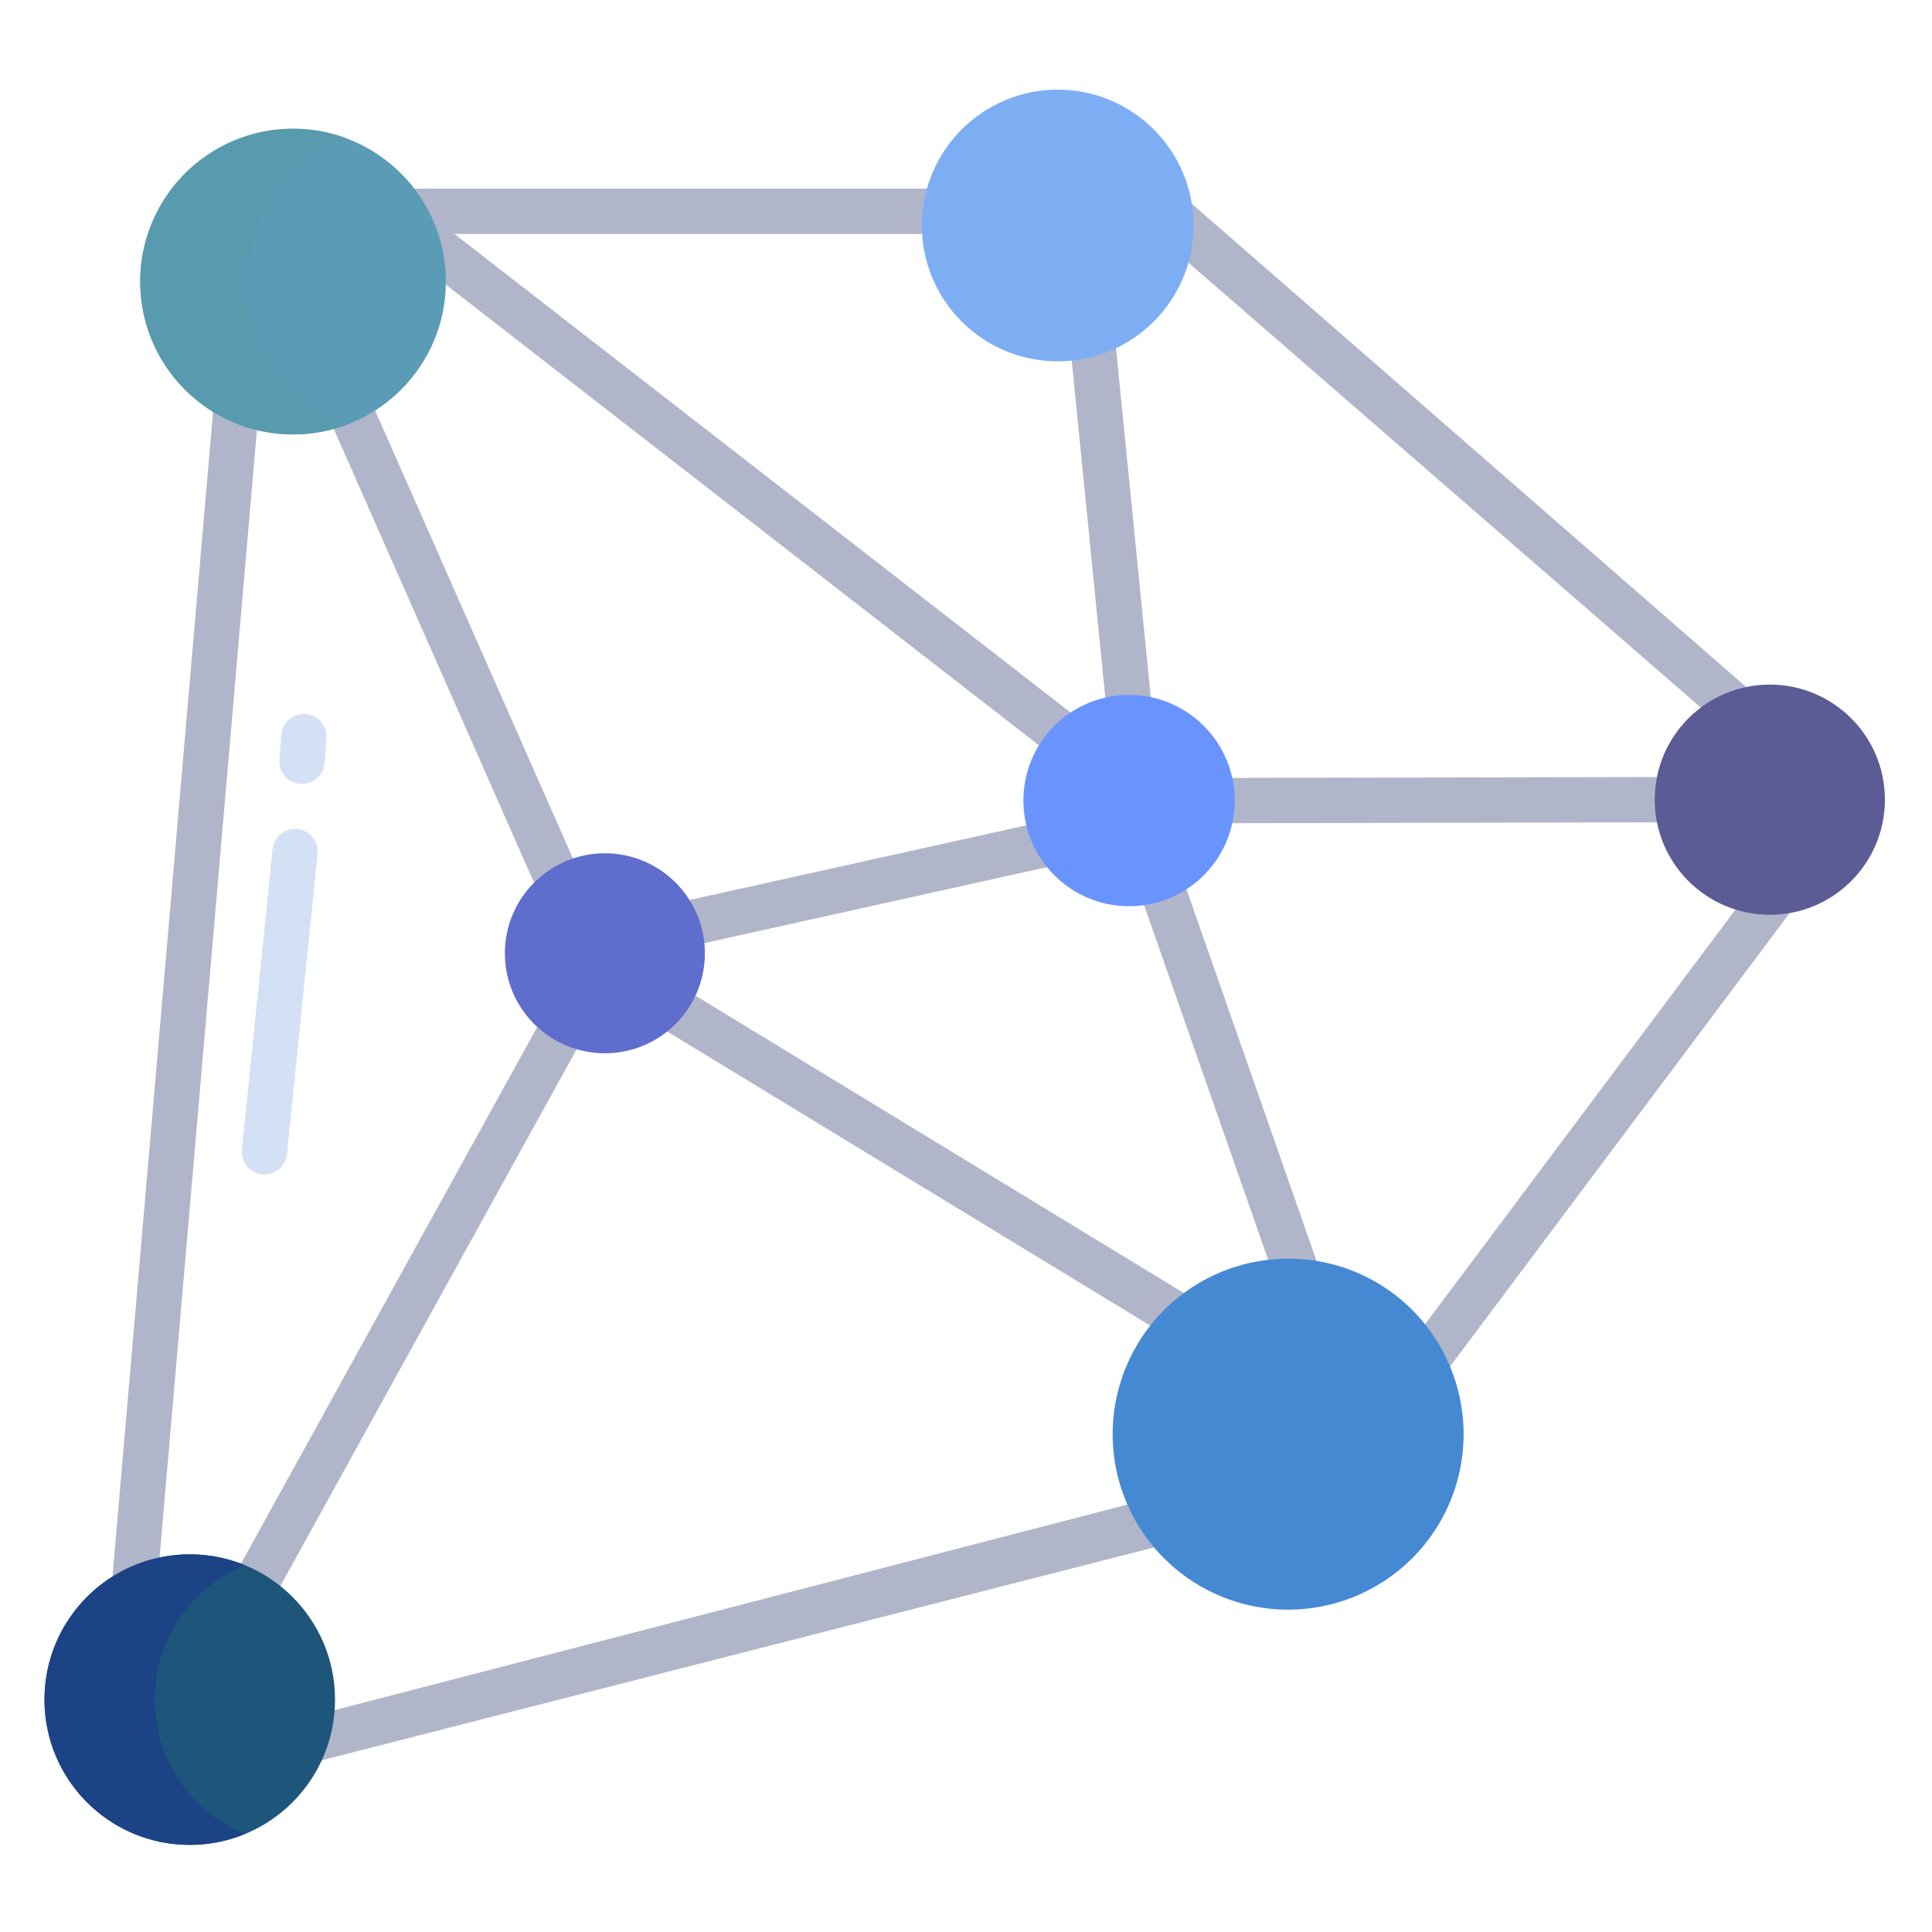 <svg xmlns="http://www.w3.org/2000/svg" xmlns:xlink="http://www.w3.org/1999/xlink" xmlns:svgjs="http://svgjs.com/svgjs" version="1.1" width="512" height="512" x="0" y="0" viewBox="0 0 512 512" style="enable-background:new 0 0 512 512" xml:space="preserve" class=""><g><path xmlns="http://www.w3.org/2000/svg" d="m108.94 55a36.323 36.323 0 0 1 4.04 8.81 36.991 36.991 0 1 1 -4.04-8.81z" fill="#5a9bb6" data-original="#a5e2fb" style="" class=""/><g xmlns="http://www.w3.org/2000/svg" fill="#b0b5ca"><path d="m19.992 343.014h174.107v12h-174.107z" transform="matrix(.483 -.875 .875 .483 -250.22 273.979)" fill="#b0b5ca" data-original="#b0b5ca" style="" class=""/><path d="m-106.867 257.865h312.152v12h-312.152z" transform="matrix(.086 -.996 .996 .086 -217.916 290.145)" fill="#b0b5ca" data-original="#b0b5ca" style="" class=""/><path d="m109.293 68.542 169.17 131.407 7.361-9.476-165.392-128.473h125.568l2-12h-141v12h7.375z" fill="#b0b5ca" data-original="#b0b5ca" style="" class=""/><path d="m239.005 228.421h12v158.657h-12z" transform="matrix(.52 -.854 .854 .52 -145.263 357.025)" fill="#b0b5ca" data-original="#b0b5ca" style="" class=""/><path d="m81.436 455.08 3.001 11.619 228.563-58.449-8.5-11z" fill="#b0b5ca" data-original="#b0b5ca" style="" class=""/><path d="m302.599 238.171 37.088 106 11.345-3.91-37.088-106z" fill="#b0b5ca" data-original="#b0b5ca" style="" class=""/><path d="m183.22 250.691 101.667-22.539-2.652-11.703-101.666 22.539z" fill="#b0b5ca" data-original="#b0b5ca" style="" class=""/><path d="m114.895 102.41h12v139.766h-12z" transform="matrix(.915 -.404 .404 .915 -59.312 63.546)" fill="#b0b5ca" data-original="#b0b5ca" style="" class=""/><path d="m464.218 235.307-90.561 120.981 9.607 7.191 93.986-125.479z" fill="#b0b5ca" data-original="#b0b5ca" style="" class=""/><path d="m288.395 90.634h12v97.709h-12z" transform="matrix(.995 -.099 .099 .995 -12.319 29.706)" fill="#b0b5ca" data-original="#b0b5ca" style="" class=""/><path d="m463.042 182.302-151.792-132.302-2.416 14.291 146.34 127.072z" fill="#b0b5ca" data-original="#b0b5ca" style="" class=""/><path d="m323.267 206.042h118.775v12h-118.775z" transform="matrix(1 -.002 .002 1 -.423 .765)" fill="#b0b5ca" data-original="#b0b5ca" style="" class=""/></g><path xmlns="http://www.w3.org/2000/svg" d="m80.041 207.755c-.155 0-.31 0-.466-.018a6 6 0 0 1 -5.523-6.442l.5-6.544a6 6 0 0 1 11.965.919l-.5 6.544a6 6 0 0 1 -5.976 5.541z" fill="#d4e1f4" data-original="#d4e1f4" style="" class=""/><path xmlns="http://www.w3.org/2000/svg" d="m70.092 311.238a6.094 6.094 0 0 1 -.616-.031 6 6 0 0 1 -5.361-6.578l8.113-79.574a6 6 0 0 1 11.939 1.216l-8.113 79.575a6 6 0 0 1 -5.962 5.392z" fill="#d4e1f4" data-original="#d4e1f4" style="" class=""/><path xmlns="http://www.w3.org/2000/svg" d="m382.211 357.839a46.5 46.5 0 1 1 -40.851-24.268 46.254 46.254 0 0 1 40.851 24.268z" fill="#4689d3" data-original="#4689d3" style="" class=""/><circle xmlns="http://www.w3.org/2000/svg" cx="77.659" cy="74.625" fill="#5a9bb6" r="40.5" data-original="#a5e2fb" style="" class=""/><circle xmlns="http://www.w3.org/2000/svg" cx="50.286" cy="450.416" fill="#1e557a" r="38.5" data-original="#53d8d8" style="" class=""/><circle xmlns="http://www.w3.org/2000/svg" cx="280.306" cy="59.761" fill="#7daef3" r="36" data-original="#f3ce7d" style="" class=""/><circle xmlns="http://www.w3.org/2000/svg" cx="160.298" cy="252.63" fill="#5f6dcd" r="26.5" data-original="#5fcda4" style="" class=""/><circle xmlns="http://www.w3.org/2000/svg" cx="299.212" cy="212.16" fill="#6994fe" r="28" data-original="#6994fe" style="" class=""/><circle xmlns="http://www.w3.org/2000/svg" cx="469.021" cy="211.923" fill="#5b5b96" r="30.5" data-original="#8f8fb7" style="" class=""/><path xmlns="http://www.w3.org/2000/svg" d="m65.674 74.625a40.51 40.51 0 0 1 26.243-37.912 40.5 40.5 0 1 0 0 75.823 40.509 40.509 0 0 1 -26.243-37.911z" fill="#589aae" data-original="#85bbcc" style="" class=""/><path xmlns="http://www.w3.org/2000/svg" d="m40.982 450.416a38.5 38.5 0 0 1 23.9-35.627 38.5 38.5 0 1 0 0 71.254 38.5 38.5 0 0 1 -23.9-35.627z" fill="#1c4386" data-original="#44aaa7" style="" class=""/></g></svg>